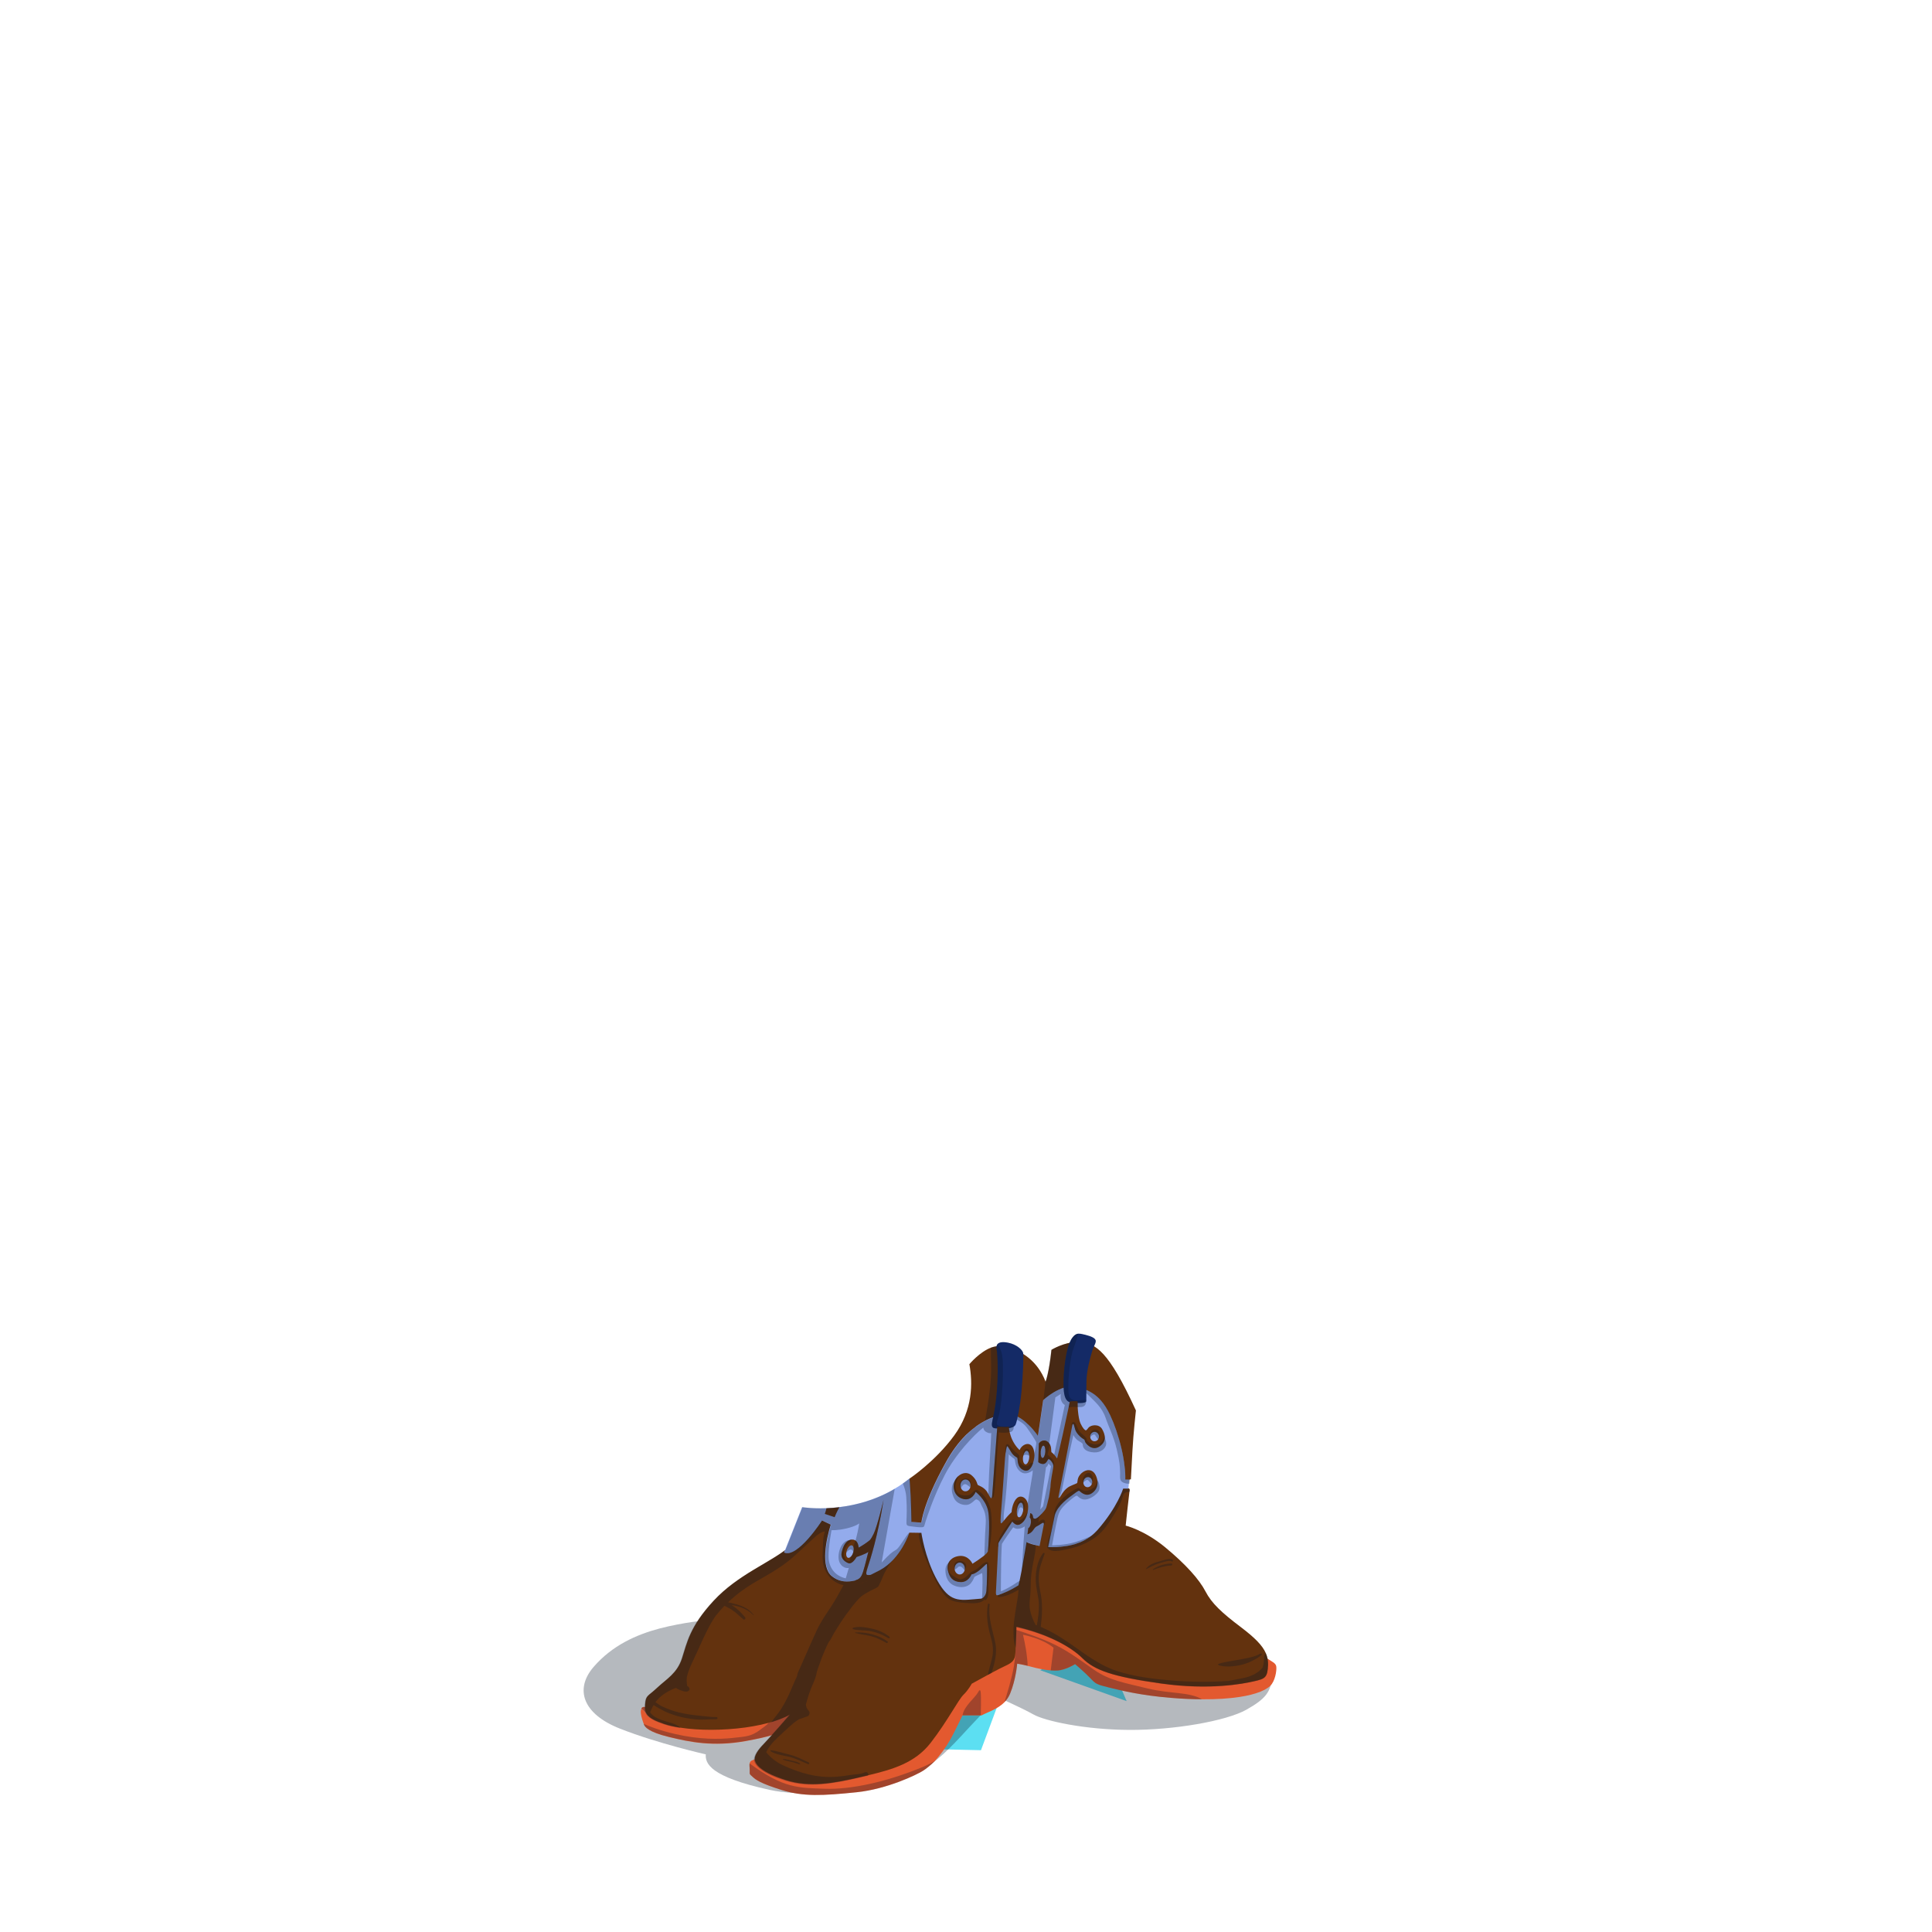 <?xml version="1.0" encoding="utf-8"?>
<!-- Generator: Adobe Illustrator 21.0.2, SVG Export Plug-In . SVG Version: 6.00 Build 0)  -->
<svg version="1.1" id="_x30_1_x5F_Footwear_x5F_Cowboy_x5F_Boots"
	 xmlns="http://www.w3.org/2000/svg" xmlns:xlink="http://www.w3.org/1999/xlink" x="0px" y="0px" viewBox="0 0 2000 2000"
	 enable-background="new 0 0 2000 2000" xml:space="preserve">
<g>
	<g id="Layer_22">
		<polygon fill="#5CDFF2" points="951.2,1810.4 1015.5,1811.8 1037,1754 965.2,1762.9 		"/>
		<polygon fill="#5CDFF2" points="1076.8,1729 1137.8,1694.6 1166.3,1761 		"/>
	</g>
	<path opacity="0.3" fill="#091426" enable-background="new    " d="M1317.2,1737.1c-2.6,14.1-5.7,20.8-26.8,32.7
		c-21.2,11.9-75.1,21.2-121.3,21c-46.2-0.2-87.5-9.3-99.3-16s-36.9-17.8-36.9-17.8s-15.2,15.8-28.3,29.8s-30.3,33.8-45.5,42
		s-101.2,37.5-162.7,24s-66.4-27.3-65.8-36.7c0,0-50.1-11.3-89-26.7c-38.9-15.4-46.6-41.1-27.2-63.7c19.4-22.5,44.5-33.6,68.8-40
		c24.3-6.3,48.2-8.5,48.2-8.5L1317.2,1737.1z"/>
	<g>
		<g>
			<path fill="#E3592F" d="M1316.7,1743.1c-4.1,6.1-16.4,11-33.6,13.6c-10.5,1.6-23.4,2.5-38.7,2.4c-9.8,0-20.6-0.5-32.5-1.5
				c-30.5-2.5-50.2-7.4-63.5-10.6c-13.3-3.3-14-3.7-19.8-9.9c-5.9-6.2-15.6-14.4-15.6-14.4s-9.9,6.3-18.5,6.6
				c-2.2,0.1-4.4,0-6.7-0.1c-6.8-0.5-14.1-2.1-20.4-3.8c-1.3-0.3-2.5-0.7-3.6-0.9c-6.4-1.6-10.8-2.2-10.8-2.2s-1.4,16.6-7.4,31.1
				c-1.5,3.5-3.5,6.4-5.9,8.8c-7.4,7.5-18,10.4-23.6,13.6h-19.7l-8.8,17.8c-4.5,9.1-10,17.7-16.5,25.5l-3.1,3.7
				c-4.9,4.8-9.5,8.4-12.7,10.4c-6.5,4.1-37,18.8-68.3,22.1c-35.8,3.7-55.6,4.6-77.8-2.3s-26.8-10.6-30.2-13.7
				c-3.3-3.1-2.9-2.2-2.9-6.4c0-4-0.5-5.4-0.1-7.4c0-0.1,0.1-0.3,0.1-0.4c0.6-2.3,2.7-3.2,6.7-4.2c1.9-0.5,7-6.7,11.8-13
				c4.7-6.2,9.2-12.7,10.3-14.2c-1,0.9-6.2,3.8-33,8.7c-33.5,6-57.5,1.1-79.3-4.2c-21.8-5.3-24.9-10.6-25.7-12.4
				c-0.1-0.3-0.3-0.6-0.4-1c-1-2.5-2.7-7.5-3.1-11.3c-0.2-2,0-3.7,0.7-4.8c3.7,3,7.9,8.8,7.9,8.8l-0.8-10.6l392.7-87.9l243.8,35.4
				c10.6,6.5,12.2,7.1,13.3,9.9C1321.9,1726.7,1320.9,1737,1316.7,1743.1z"/>
			<path fill="#E3592F" d="M671.9,1777.3c0,0-4.2-5.8-7.9-8.8c0.8-1.4,2.3-1.9,4.3-1.2l2.8-0.6L671.9,1777.3z"/>
			<path opacity="0.3" fill="#E3592F" enable-background="new    " d="M671.9,1777.3c0,0-4.2-5.8-7.9-8.8c0.8-1.4,2.3-1.9,4.3-1.2
				l2.8-0.6L671.9,1777.3z"/>
		</g>
		<path opacity="0.3" fill="#091426" enable-background="new    " d="M1015.5,1765.7c0.1-13.6,0.1-19.6-3.1-13.8
			c-3.1,5.9-14.5,14.1-16,23.8h18.9C1015.4,1772.4,1015.5,1768.9,1015.5,1765.7z"/>
		<path opacity="0.3" fill="#091426" enable-background="new    " d="M1132.6,1728.6c-15.7-10.9-28.5-20.9-46.3-28.7
			S1051,1687,1051,1687s1.5,19.9-1.3,37.2c-2.2,13.3-7.6,30.6-10,37.9c2.4-2.4,4.5-5.3,5.9-8.8c6.1-14.5,7.4-31.1,7.4-31.1
			s4.3,0.6,10.8,2.2c0-2.5-0.2-5.1-0.7-9.2c-1.2-11.2-4.1-22.9-4.1-22.9s19.8,3.6,31.6,13.4l-2.9,23.5c2.3,0.2,4.5,0.2,6.7,0.1
			c8.6-0.4,18.5-6.6,18.5-6.6s9.7,8.2,15.6,14.4c5.9,6.2,6.5,6.6,19.8,9.9s33,8.1,63.5,10.6c11.9,1,22.7,1.4,32.5,1.5
			c-13.3-7.9-32.5-5.4-56.3-11.2C1163.1,1741.8,1148.3,1739.5,1132.6,1728.6z"/>
		<path opacity="0.3" fill="#091426" enable-background="new    " d="M663.9,1768.5c3.7,3,7.9,8.8,7.9,8.8l-0.8-10.6l-2.8,0.6
			C666.3,1766.6,664.8,1767.2,663.9,1768.5z"/>
		<path opacity="0.3" fill="#091426" enable-background="new    " d="M692.5,1798c21.8,5.3,45.8,10.2,79.3,4.2
			c26.9-4.8,32-7.7,33-8.7c0.2-0.2,0.2-0.4,0.2-0.4s0,0.1-0.2,0.4c-1.1,1.5-5.6,8-10.3,14.2l17.1-12.8l9.2-23.9
			c0,0-20.7,3.3-23.2,8.6c-2.5,5.3-2.1,4.7-11,11.3c-8.9,6.6-14,6.7-28.1,8.2s-34.5,1.8-60.2-4.2c-15.5-3.6-26-7.7-32-10.4
			c0.2,0.4,0.3,0.8,0.4,1C667.7,1787.4,670.8,1792.8,692.5,1798z"/>
		<path opacity="0.3" fill="#091426" enable-background="new    " d="M776.1,1832.9c0,4.2-0.5,3.3,2.9,6.4c3.3,3.1,8,6.7,30.2,13.7
			s42.1,6,77.8,2.3c31.4-3.2,61.8-18,68.3-22.1c3.2-2,7.9-5.6,12.7-10.4c-3.9,2.3-8.2,4.5-13.1,6.5c-36.9,15.3-74,23.4-101.2,22.4
			c-26.6-1-42.3,0-77.7-26.2C775.6,1827.5,776.1,1828.9,776.1,1832.9z"/>
	</g>
	<path fill="#63320E" d="M1310.4,1711.4c-3.6-8.3-11.8-16.3-25.6-26.8c-20.3-15.3-30.5-24.9-36.9-37.2s-20.3-28-41.9-45.8
		c-21.7-17.8-40.7-22.3-40.7-22.3s3.2-30.3,3.9-35.1c0-0.2,0-0.3,0.1-0.4c0.6-3.1-0.9-2.9-0.9-2.9l-3-3.6l-0.6-0.7l4.6-5.1l1.3-0.1
		c0,0,0.6-12.4,1.6-29.7c0.9-17.4,3.6-41.6,3.6-41.6c-28.5-62.4-42-69.1-57-70.7c-1.2-0.1-2.4-0.2-3.5-0.2
		c-13.8,0-26.9,8.1-26.9,8.1c-2.6,24.5-6.1,33-6.1,33c-8.6-22.1-25.4-32.1-39.5-35.5c-2.6-0.6-5.2-1-7.6-1.2c-3-0.3-6.1,0.3-9.2,1.4
		c-12,4.4-22.6,17.2-22.6,17.2c3.5,19.4,3.8,47.1-15.7,73.8s-45.8,44.3-45.8,44.3s-14.2,18.4-39.5,32.1c-17.1,9.2-37,10.7-48.2,10.7
		c-1.8,0-3.5,0-4.8-0.1c-2.6-0.1-4-0.3-4-0.3s-10.5,13.3-27,27.3c-1,0.9-2.1,1.8-3.2,2.7c-18.3,15-51.6,27.5-76.4,54.3
		c-24.9,26.8-27.7,43.9-32.8,59.6s-15.9,21.3-25.7,30.5s-11.7,7.5-12.5,17s1.2,14.4,19.9,20.6c4.7,1.6,10.4,2.8,16.8,3.8
		c18.7,2.9,43.2,3,66.9-0.2c11.4-1.6,20.6-3.7,27.7-5.9c12.6-3.8,18.6-7.5,18.6-7.5s-21.5,24.7-27,30.3s-10.6,12.4-9.3,17.3
		s7.6,12.5,32.2,20.3s49.3,3.3,77.6-3.3c2.7-0.6,5.5-1.3,8.1-1.9c25.1-6,48-12.8,64-33.4c17.7-22.9,28.4-44.2,33.8-49.6
		c5.5-5.4,8.7-11.6,8.7-11.6s8.2-4.5,16.8-9.2c1.3-0.7,2.6-1.4,3.9-2.1c5.6-3,10.8-5.7,13.5-6.9c7.2-3.3,9.4-5.4,10.5-9.8
		c0.4-1.5,0.7-5.4,0.9-10.1c0.5-9.2,0.7-20.9,0.7-20.9c31.2,7.2,55.7,20,68.3,32.5s31,19.1,81.4,26.2s84.9,0.3,96.3-2.3
		c11.4-2.6,14-3.7,14.5-17.1C1312.8,1719.2,1312.1,1715.3,1310.4,1711.4z"/>
	<path opacity="0.3" fill="#091426" enable-background="new    " d="M895,1834.8c-4.9,2.2-9.8,1.8-14.9,2.7
		c-4.7,0.8-9.5,1.4-14.3,1.8c-9.8,0.7-19.5-0.2-29-2.5c-9.1-2.2-18.2-5.6-26.7-9.6c-7-3.4-12.1-7.6-16.9-13.2
		c0.6-1.5,1.4-2.9,2.3-4.3c2.8-4.4,6.6-8.2,10.4-11.8c4-3.8,8.1-7.6,12.3-11.3c2.2-2,4.4-3.9,6.8-5.5c0.9-0.6,1.8-1,2.6-1.5
		c2.4-0.8,4.9-1.5,7.2-2.5c2.8-0.2,4.5-4.3,2.2-6.4c-1.9-1.8-2.6-4-2.7-6.4c1.3-4.8,2.7-9.6,4.5-14.4c2.3-6.2,5.8-12.3,6.7-18.9
		c0.6-1.7,1.2-3.5,1.7-5.2c0.6-1.5,1.2-3.1,1.7-4.6c0.5-1.4,1-2.9,1.5-4.3c2.2-5.7,4.6-11.3,7.3-16.7c2.5-2.9,4.2-7.2,5.9-10
		c3.8-6.3,7.8-12.5,12.1-18.5c4.1-5.6,8.4-11.4,13.1-16.5c4.3-4.6,10.5-7.5,16.2-10.4c0.1,0,0.3,0,0.4-0.1c0.7-0.3,1.4-0.7,2-1.1
		c0.1-0.1,0.2-0.1,0.3-0.2c1.5-0.8,2.3-2,2.6-3.3c2.1-3.5,3.5-8.1,5.1-11.2c1.7-3.2,3.4-6.4,5.3-9.4c1.9-2.9,3.7-4.3,2.7-7.8
		c-0.3-1-1.3-1.9-2.4-1.9c-3.4,0.3-4.1,1.5-5.8,4.4c-1.4,2.3-2.7,4.6-4,6.9c-0.4-0.1-0.8-0.1-1.1,0c-3.9,0.5-7,2.6-10.5,4.2
		c-3.3,1.5-6.9,2.3-10.2,3.6c-2.7,1-6,2.2-8.2,4.2c-2.5-0.6-5.3,0-8-0.7c-3-0.9-5.6-2.6-7.8-4.9c-5.1-5.4-5.8-12.4-5.7-19.4
		c0.1-6.6,0-13.2,1.4-19.6c0.2-0.7,0.2-1.3,0.3-2c0.2-0.2,0.4-0.4,0.5-0.7c3.3-0.6,5.2-5.2,1.6-6.8c-1.9-0.8-3.7-1.3-5.5-1.5
		c-1.2-1.4-2.5-2.6-3.8-4c-0.1-0.1-0.2-0.2-0.3-0.2c-1.8,0-3.5,0-4.8-0.1c-0.7,0.5-1.3,1.2-1.5,2.1c-0.1,0.1-0.3,0.4-0.6,0.8
		c-0.5,0.5-0.9,1.1-1.5,1.6c-1,1-2.1,2-3.3,2.8c-1.2,0.9-1.8,2.1-1.8,3.3c-5.2,3.9-9.8,9-14.1,13c-2.3,2.1-4.7,4.3-7,6.5
		c0.3-1.1-0.3-2.4-1.3-3c-1,0.9-2.1,1.8-3.2,2.7c-18.3,15-51.6,27.5-76.4,54.3c-24.9,26.8-27.7,43.9-32.8,59.6s-15.9,21.3-25.7,30.5
		s-11.7,7.5-12.5,17s1.2,14.4,19.9,20.6c4.7,1.6,10.4,2.8,16.8,3.8c0-0.3-0.1-0.6-0.4-0.9c-4.7-3.9-12.3-5.1-18-7.1
		c-3.3-1.2-6.5-2.4-9.3-4.6c-1.3-1-2.4-2.3-3.4-3.5c0.3-0.7,0.6-1.5,0.9-2.2c0.8-1.9,1.7-3.7,2.7-5.4c2.5,1.7,5.4,3.2,7.7,4.5
		c5.3,3,11,5.1,16.8,6.8c6,1.8,12.2,2.8,18.4,3.4c7.6,0.8,14.7-0.1,22.2-0.1c1.4,0,1.4-2.2,0-2.2c-6.2,0.1-12.4-1-18.6-1.5
		c-6.8-0.7-13.5-1.7-20.2-3.3c-5.9-1.4-11.6-3.5-17-6c-2.6-1.2-5-3-7.4-4.6c0.7-1,1.5-1.9,2.3-2.8c5.2-5.6,11.8-9.3,18.9-12
		c1,0.7,2.1,1.4,3.4,1.9c2.7,1,7.2,3.1,9.7,1.2c0.7-0.5,1.3-1.5,1-2.4c-0.4-1.3-1.4-2.2-2.5-2.8c-0.4-3.7-0.9-7,0.2-11
		c1.1-4.3,2.9-8.6,4.8-12.6c4-8.3,7.7-16.8,11.6-25.2c3.6-7.8,7.5-15.6,12.3-22.8c3.1-3.9,6.3-7.7,9.8-11.3c2.3,1.3,4.8,2.4,6.9,3.7
		c4.6,2.9,8.3,6.7,12.4,10.2c1.4,1.2,3.2-0.6,2-2c-3.4-4.2-7.2-8.1-11.7-11.1c-0.7-0.5-1.5-1-2.2-1.5c2,0.3,3.9,0.6,5.7,1.1
		c6.2,1.6,12.3,4.6,16.8,9.3c0.1,0.2,0.4-0.1,0.3-0.2c-3.6-4.7-7.9-7.5-13.4-9.6c-3.5-1.3-7.1-2.2-10.8-3c-0.8-0.1-1.6-0.3-2.3-0.5
		c9.5-9.1,20.2-16.6,31.8-23.1c12.7-7.2,25-14.4,36-24.1c5.8-5.1,11.3-10.4,17-15.6c4-3.7,9.4-9.6,15.3-10.7c-0.2,1.9-1,3.7-1.3,5.9
		c-0.5,3.3-0.5,6.8-0.6,10.1c-0.2,6.9-1,14.1,1.1,20.8c1.8,5.6,5.1,10.7,9.7,14.2c2.4,1.8,5.1,3.2,8,4.1c0.8,0.2,1.6,0.4,2.5,0.6
		c-4.1,7.6-8.2,15.1-12.9,22.3c-5.3,8-10.7,15.7-14.8,24.5c-4,8.5-7.7,17.2-11.5,25.8c-2,4.4-3.9,8.9-5.9,13.3
		c-1.2,2.7-2.8,5.5-3,8.4c-0.2,0.5-0.5,1-0.7,1.5c-2.7,5.6-4.9,11.4-7.5,17c-2.5,5.4-5.2,10.6-8.4,15.6c-3.1,4.8-6.9,9-10.1,13.6
		c12.6-3.8,18.6-7.5,18.6-7.5s-21.5,24.7-27,30.3s-10.6,12.4-9.3,17.3s7.6,12.5,32.2,20.3s49.3,3.3,77.6-3.3
		c2.7-0.6,5.5-1.3,8.1-1.9C899.5,1835.8,897.7,1833.7,895,1834.8z"/>
	<path opacity="0.3" fill="#091426" enable-background="new    " d="M1120.5,1716.7c12.6,12.5,31,19.1,81.4,26.2s84.9,0.3,96.3-2.3
		c11.4-2.6,14-3.7,14.5-17.1c0.1-4.3-0.6-8.2-2.3-12c-1,0.8-1.7,2-1.8,3.7c-0.1,3.6-0.4,7.4-1.5,11c-4.7,6-12.8,9.5-19.9,10.9
		c-5.1,1-10.3,1.9-15.4,3c-19.3,1.3-38.7,1.1-57.9-0.4c-19.4-1.6-39.5-3.9-58-10c-17.1-5.6-31.5-16.6-46.1-26.8
		c-8.1-5.6-16.3-11.1-25.1-15.4c-2.3-1.1-4.8-2.3-7.3-3.4c1.5-12.5,2.2-24.6-0.6-37c-1.5-6.9-2-13.8-0.9-20.8
		c1-6.3,3.6-11.9,5.5-17.9c0.2-0.8-0.9-1.5-1.4-0.8c-7.1,8.9-8.7,22.8-7.4,33.7c0.8,6.8,2.8,13.3,2.9,20.3c0.1,7.1-1,14-2.2,21
		c-0.4-0.1-0.8-0.3-1.2-0.4c-2.6-4.9-4.7-10-5.8-15.4c-1-5.1-0.3-10.1,0.2-15.2s0.4-10.2,0.6-15.3c0.4-10,2.8-19.6,4.5-29.4
		c0.7-4.3,0.4-8.6,0.9-12.9c0.4-4,1.8-6.9,0.7-10.9c-0.7-2.8-5.5-3.2-6,0c-0.1,0.8-0.4,1.5-0.8,2.2c-0.8,0.1-1.5,0.6-1.9,1.6
		c-4.5,10.6-5.9,22.7-7.9,33.9c-1,5.9-1.4,11.7-1.7,17.6c-0.4,0-0.8,0.2-1.3,0.4c-4.7,2.7-9.1,5.3-14.1,7.1c-0.4-0.1-0.8-0.1-1.3,0
		c-0.8,0.2-1.6,0.4-2.3,0.7c-0.2-0.1-0.4-0.1-0.6-0.1c-2.4,0-3.7,1.5-3.9,3.8c-0.1,0.9,0.5,1.8,1.3,2.3c0.2,0.1,0.4,0.2,0.5,0.3
		c0.6,0.4,1.3,0.4,1.8,0.2c0.4,0.1,0.9,0.1,1.4,0c6.6-1.2,12.3-4.1,18-7.3c-0.2,2.7-0.5,5.4-0.9,8.1c-1.5,10.7-4,21.4-4.3,32.2
		c-0.1,4.4-0.3,13.6,2.3,19.4c0.5-9.2,0.7-20.9,0.7-20.9C1083.4,1691.5,1107.9,1704.2,1120.5,1716.7z"/>
	<path opacity="0.3" fill="#091426" enable-background="new    " d="M903.2,1686.1c-6.2-1.4-13.8-2.8-20-1.1c-0.8,0.2-0.8,1.4,0,1.6
		c6,1.4,12.4,0.8,18.4,2c6.6,1.4,12.4,3.8,18.1,7.3c0.9,0.5,1.9-0.8,1.1-1.5C915.9,1690.3,909.6,1687.5,903.2,1686.1z"/>
	<path opacity="0.3" fill="#091426" enable-background="new    " d="M885.4,1689.9c-0.3,0-0.4,0.4-0.1,0.5c5.3,1.5,10.9,2,16.2,3.3
		c5.9,1.5,10.9,4.1,16.2,7.1c0.9,0.5,2-0.8,1.1-1.5C910.3,1692.6,896.2,1689.2,885.4,1689.9z"/>
	<path opacity="0.3" fill="#091426" enable-background="new    " d="M837.3,1824.5c-6.4-2.9-12.9-6.4-19.8-8.1
		c-6.3-1.5-13-3.8-19.4-4.6c-0.6-0.1-0.7,0.8-0.3,1.1c5.3,3.4,12.2,4.2,18.2,5.5c7,1.5,13.8,5.1,20.5,7.8
		C837.6,1826.6,838.3,1825,837.3,1824.5z"/>
	<path opacity="0.3" fill="#091426" enable-background="new    " d="M821,1823c-3.3-0.8-6.8-1.9-10.2-2.1c-0.4,0-0.4,0.6-0.1,0.7
		c3.2,1.3,6.7,1.8,10,2.6c2.5,0.6,4.9,1.9,7.5,2.2c0.2,0,0.3-0.2,0.2-0.4C826.6,1824,823.5,1823.6,821,1823z"/>
	<path opacity="0.3" fill="#091426" enable-background="new    " d="M1030.4,1701c-2.8-13.4-7.6-26.1-5.9-40
		c0.1-1.1-1.7-1.3-1.9-0.3c-2,12.1,0,23.2,3.3,34.9c2,7.1,2.8,13.3,1.1,20.5c-1.3,5.9-3.2,11.8-4.4,17.8c1.3-0.7,2.6-1.4,3.9-2.1
		C1029.6,1722,1032.5,1711,1030.4,1701z"/>
	<path opacity="0.3" fill="#091426" enable-background="new    " d="M1012.9,1649.4c0.7,1.3-10.3,1.3-11.6,1.2
		c-4.2-0.3-9.8-0.3-13.6-2.4c-3.3-1.7-5.3-5.7-7.2-8.8c-2.1-3.6-4-7.3-5.8-11c-3.7-7.6-7.4-15.3-10.4-23.2
		c-1.4-3.8-2.7-7.8-3.6-11.8c-0.8-3.6-0.7-7.8-2.9-10.8c-1.3-1.8-4-2.1-5.2,0c-2.6,4.5-0.8,10.9,0.4,15.6c1.5,5.8,3.6,11.4,6,16.9
		c4.8,11.2,9.6,23,16.5,33c2.7,3.9,5.8,7.2,10.3,8.9c5.6,2,12.6,2.4,18.5,2.6c4.8,0.2,10.7,0.2,14.5-3.3c3.3-3,4-7.6,1.8-11.5
		C1017.8,1639.9,1010.1,1644.4,1012.9,1649.4z"/>
	<path opacity="0.3" fill="#091426" enable-background="new    " d="M1155.6,1547.8c-3.2,9.9-9.6,19.5-15.6,27.9
		s-14.3,14.4-23.9,18.1c-4.6,1.8-9.5,3-14.4,4c-2.3,0.4-12.1,3.2-14,1.1c-1.1-1.2-3.7-0.3-3.5,1.4c1.1,8.8,15.9,4.3,21.5,3.2
		c10.2-2.1,20-6,28.4-12.2c8.8-6.5,14.4-15.7,20-24.8c2.8-4.6,5.4-9.3,7.3-14.3c1.2-3.2,1.1-6.7,4.9-7.5c1-0.2,1.9-0.2,2.9-0.2
		c0-0.2,0-0.3,0.1-0.4c0.6-3.1-0.9-2.9-0.9-2.9l-3-3.6c-1.3,0.1-2.6,0.3-3.8,0.8C1157.4,1540,1156.8,1544,1155.6,1547.8z"/>
	<path opacity="0.3" fill="#091426" enable-background="new    " d="M1186.7,1624.3c4.1-2.1,7.8-4.3,12.3-5.6
		c1.9-0.6,12.2-4.1,13.6-2.5c0.9,0.9,2.3-0.5,1.4-1.4c-2.4-2.5-10.7,0.7-13.3,1.4c-5.2,1.3-11.1,3.2-14.4,7.8
		C1186.1,1624.2,1186.5,1624.4,1186.7,1624.3z"/>
	<path opacity="0.3" fill="#091426" enable-background="new    " d="M1212.5,1618.5c-6.9,0.3-13.3,2.1-19,6
		c-0.3,0.2-0.1,0.9,0.3,0.7c6-2.5,12.3-4.3,18.7-4.6C1213.9,1620.6,1213.9,1618.4,1212.5,1618.5z"/>
	<path opacity="0.3" fill="#091426" enable-background="new    " d="M1026,1414.2c0.4,13.6-2.1,34.8-6.9,60l20-2.9l3.4-76.4
		c-2.6-0.6-5.2-1-7.6-1.2c-3-0.3-6.1,0.3-9.2,1.4C1025.8,1399.8,1025.8,1406.7,1026,1414.2z"/>
	<path opacity="0.3" fill="#091426" enable-background="new    " d="M1108.8,1442.8l6.4-53.4c-13.8,0-26.9,8.1-26.9,8.1
		c-2.6,24.5-6.1,33-6.1,33s-0.2,3.9-2.1,19L1108.8,1442.8z"/>
	<g>
		<path fill="#93ABEC" d="M1051.1,1465.4c-0.8-0.3-1.5-0.5-2.3-0.7C1049.6,1464.9,1050.4,1465.1,1051.1,1465.4z"/>
		<path fill="#93ABEC" d="M1075.4,1600.3c-1.4-0.3-2.8-0.6-4.1-0.9C1072.6,1599.7,1074,1600,1075.4,1600.3z"/>
		<path opacity="0.3" fill="#93ABEC" enable-background="new    " d="M1055.6,1637c-0.2,0.7-0.3,1.4-0.5,2.1
			C1055.3,1638.4,1055.5,1637.7,1055.6,1637z"/>
		<path opacity="0.3" fill="#93ABEC" enable-background="new    " d="M1009.1,1477.8c0.1-0.1,0.2-0.2,0.3-0.2
			c-0.4,0.3-0.8,0.6-1.3,1C1008.5,1478.3,1008.8,1478.1,1009.1,1477.8z"/>
		<path opacity="0.3" fill="#93ABEC" enable-background="new    " d="M1023.1,1469.4c-1.3,0.6-2.6,1.2-3.9,2
			C1020.5,1470.6,1021.8,1470,1023.1,1469.4z"/>
		<path fill="#93ABEC" d="M1164.9,1531.6c0.1-4.2-0.1-8.7-0.7-13.4c-1.3-12.2-4.6-25.6-8.7-37.6c-1.9-5.6-4-10.8-6.2-15.5
			c-3-6.4-6.2-11.4-9.7-15.4c-0.5-0.6-1.1-1.2-1.7-1.8c-4.8-4.9-10.2-8.1-16.8-10.3c-2.2-0.8-4.5-1.4-6.9-1.9
			c-16.1-3.6-34.3,13.8-34.3,13.8l-5.4,36.9c-0.1-0.1-0.8-1.1-2-2.7c-0.1-0.1-0.2-0.2-0.3-0.4c-1.6-2.1-4-5-7-7.9
			c-1.1-1.1-2.4-2.3-3.7-3.4c-3.2-2.8-6.9-5.2-10.7-6.7c-0.8-0.3-1.5-0.5-2.3-0.7c-1.4-0.3-2.8-0.5-4.2-0.5
			c-2.5,0.1-5.3,0.3-8.4,0.9c-1.7,0.3-3.5,0.8-5.3,1.3c-0.5,0.2-1,0.3-1.6,0.5c-0.8,0.3-1.6,0.6-2.5,0.9c-0.8,0.3-1.7,0.7-2.5,1
			c-0.4,0.2-0.8,0.4-1.3,0.6c-1.3,0.6-2.6,1.2-3.9,2c-1.8,1-3.6,2-5.4,3.2l0,0c-0.9,0.6-1.8,1.2-2.6,1.8c-0.1,0.1-0.2,0.2-0.4,0.3
			c-0.1,0.1-0.1,0.1-0.2,0.2c-0.3,0.2-0.6,0.5-0.9,0.7l-0.1,0.1c-0.4,0.3-0.8,0.6-1.3,1c-0.6,0.5-1.2,1-1.9,1.5
			c-0.6,0.5-1.3,1.1-1.9,1.6c-0.6,0.6-1.2,1.1-1.9,1.7c-0.3,0.3-0.6,0.6-1,0.9c-0.3,0.3-0.6,0.6-1,0.9c-0.3,0.3-0.6,0.6-0.9,0.9
			c-7,7.1-14,16.3-20.6,28.4c-23.3,42-24.9,61.7-24.9,61.7l-10.3-0.7c-0.1-9-0.4-17.5-0.7-24.6s-0.7-12.8-1-16.4
			c-0.2-2.6-0.3-4-0.3-4.1c-2.3,1.9-4.6,3.6-7,5.3c-0.1,0.1-0.1,0.1-0.2,0.2c-2.8,2-5.6,3.8-8.5,5.4c-19.8,11.7-40.2,16.8-57.1,18.9
			c-4.8,0.6-9.4,0.9-13.5,1.1c-15,0.6-24.9-1.1-24.9-1.1l-18.6,46.9c13.8,6.6,39.3-33.1,39.3-33.1l9,4.3
			c-4.6,14.8-10.9,43.9,1.3,53.5c12.3,9.7,27.3,5.5,49.4-6.3c22.1-11.8,30.7-38.9,30.7-38.9l12.4,0.2c1.4,8.9,6.4,33.3,18.8,53.2
			c12.4,19.9,22.5,16.5,43.1,14.9c0.1,0,0.2,0,0.3,0c20.5-1.6,38.4-13.9,38.4-13.9c0.1-0.6,0.3-1.2,0.4-1.9c0.2-0.7,0.3-1.4,0.5-2.1
			c0-0.2,0.1-0.5,0.2-0.7c0.6-2.7,1.2-5.8,1.8-9c0.2-1.2,0.5-2.5,0.7-3.8c2.4-13.2,4.7-27.2,4.7-27.2c1.3,0.7,2.9,1.4,4.8,2
			c0.7,0.2,1.5,0.5,2.4,0.7c0.4,0.1,0.8,0.2,1.3,0.3c1.3,0.3,2.7,0.6,4.1,0.9c2.4,0.4,5,0.8,7.7,1.1c2.8,0.2,5.8,0.4,8.9,0.3
			c0.8,0,1.6,0,2.4-0.1c0.4,0,0.8,0,1.2-0.1c0.8-0.1,1.7-0.1,2.5-0.2s1.7-0.2,2.5-0.3c0.8-0.1,1.7-0.2,2.5-0.3
			c0.8-0.1,1.7-0.3,2.5-0.4c0.8-0.2,1.7-0.3,2.5-0.5s1.7-0.4,2.5-0.6c0.7-0.2,1.5-0.4,2.2-0.6c0.2-0.1,0.4-0.1,0.6-0.2
			c1.1-0.4,2.3-0.8,3.4-1.2c0.5-0.2,1.1-0.4,1.6-0.6c0.4-0.2,0.7-0.3,1.1-0.5c0.7-0.3,1.5-0.7,2.2-1c0.4-0.2,0.7-0.4,1.1-0.6
			c2.3-1.2,4.6-2.6,6.7-4.3l0,0l0,0c2.4-1.8,4.6-3.9,6.7-6.2c20.8-23.8,26.6-42.9,26.6-42.9h5.4l0.5-5l0.4-4.4L1164.9,1531.6
			L1164.9,1531.6z"/>
		<path fill="#63320E" d="M864,1570.6c0,0,2.5-6.3,5-10.3c-4.8,0.6-9.4,0.9-13.5,1.1c-0.6,3-1.7,5.8-1.7,5.8L864,1570.6z"/>
		<g>
			<path fill="none" d="M860.8,1583.9c0,0-3.3,17.2-3.1,27.7s6.2,19.6,17.8,22.2l3.2-10.8c0,0-5.9,1.4-9.4-5.3
				c-3.5-6.7,0.4-23.3,10.5-23.6c10.1-0.3-1.6,3.7-3.9,8.1c-2.4,4.5-3.3,10.7,0.9,12.2c4.1,1.5,5.9-4.8,6.3-7.2s-1.8-3.7-3.3-3.1
				s-2.9,1.8-3.9,3.5s-0.8-6.3,6.5-9c0,0,1.8,2,4-6.8s3.1-14.9,3.1-14.9s-3.2,2.9-13.1,5.2C866.6,1584.5,860.8,1583.9,860.8,1583.9z
				"/>
			<path fill="none" d="M1069.2,1522.1c-0.1,1.4-0.3,2.6-0.4,3.4c-0.7,4.6-5.5,32.5-5.8,36.6c-0.2,4.2-5,11.7-8.3,12.1
				c-3.3,0.3-1.7-5.6-0.3-10.7c1.4-5.1,3.6-3.1,5.2-0.5s1.4-8.7-0.5-9.9c-1.9-1.2-4.9-3.1-8.2,6.8c-3.3,9.9-7.9,15.9-10.3,17
				c-2.4,1-1.9-9-0.7-17.2c1.2-8.2,3-31.2,3.6-41.7c0.6-10.4,0.6-12.5,0.6-12.5s2.1,2,4,3.4c1.8,1.4,2.2,0.6,2.7,4.3
				c0.4,3.7,2.3,9.1,7.3,11.4C1061.9,1526.3,1066.6,1524.5,1069.2,1522.1z"/>
			<path opacity="0.3" fill="#091426" enable-background="new    " d="M1164.9,1531.6c0.6-20-6.9-48-15.5-66.5s-19-25.9-35-29.5
				c-16.1-3.6-34.3,13.8-34.3,13.8l-5.4,37c0,0-12.5-18.4-25.8-21.7c0.1,1.5,0.7,3.2,2.4,4.2c4.1,2.2,8.5,4.6,11.5,8.7
				s9.5,13.8,9.9,15.5c0.5,1.7-2.4,13.5-2.4,13.5s-0.1,2.1-0.3,5c-0.7-0.8-1.6-0.7-2.9,1.1c-3.5,4.9-6,9.8-8.5,4.8
				s-0.7-10.7,2.2-11.4c2.9-0.7,4.8,1.4,5.8,1.3c0.9-0.1,0.2-7.6-2-8s-3,2.7-7.1,3.5c-4,0.8-9.4-3.8-12.9-9.7
				c-3.5-5.8-4.6-10.6-1.9-10.6s4.6,0.3,6-2.3c1.4-2.7,0.5-5.1,0.5-5.1l-13-10c-15.5,3-37.8,14.4-57.1,49.4
				c-23.3,42-24.9,61.7-24.9,61.7l-10.3-0.7c-0.2-24.6-2.1-45.1-2.1-45.1c-2.4,1.9-4.8,3.7-7.2,5.4c1.4,3,3.2,7.9,3.6,14.4
				c0.8,11.8,0.4,17.7,0.2,23.2s-0.1,5.9,4.3,6.5c4.4,0.6,8.8,1.2,11.7,1c2.8-0.2,2.2-1.2,3.8-6.1s8.4-26.1,19.7-47.8
				c11.2-21.7,30.5-41.9,40-49.3c0,0,0.1,3.2,3.5,4.8c3.4,1.7,4.7,0.8,4.7,0.8s-0.4,12.1-1.5,29.3c-1.1,17.2-1.5,36.3-1.5,36.3
				s-8.9-7.1-11.7-9c-4.5-3-4.1,7.5-10.9,6.9c-6.9-0.6-7.1-2.8-6.2-5.2c1-2.5,2.3-4.9,4.5-5.3s5.3,3.8,6.8,3.5s0.7-9.4-2.6-10.3
				s-11.2-0.1-14.6,3.5c-3.4,3.7-4.3,9.3-1.3,16.7c3,7.4,10.9,8.7,14.7,7.9c3.8-0.8,7.1-4.9,8.3-5.4s4.2,1.1,5.4,4.7
				s5.9,8.2,4.9,20.9c-1,12.7-1.2,29.8-1.4,33.7c-0.2,3.9-6.1,6.8-12.2,11.9c-6,5.1-2.7,10.7-11.3,9.6c-8.7-1-9.8-3-9.3-5.6
				s3.7-3,5.1-4.8c1.4-1.8,3.8-1.7,6.2,1.6c1,1.3,1.3,1.7,1.4,1.8c-0.1-0.1-0.4-0.5-0.4-0.5s4.7-7,1.1-9c-3.6-2-10.3-2.2-13.8-1.2
				c-3.5,0.9-6.5,4.2-7,8.6s0.6,13.4,8.3,17.1c7.7,3.6,14.9,1.6,17.9-2.1s3-5.7,3.8-6.6s6-2.8,7.6-3.9c1.2-0.8,0.6,17.2,0.2,26.2
				c20.5-1.6,38.4-13.9,38.4-13.9c0.3-1.4,0.7-2.9,1-4.7c-2.9,1.5-9.4,6.8-19.9,11.3c0,0,0.1-24.3,0.4-35
				c0.4-10.7,0.5-13.4,0.7-14.2c0.2-0.8,11.5-17.2,11.7-17.2c0,0.1,2.1,2,5.8,1.5s6.1-2.4,6.1-2.4s-0.6,7.9-1.4,18.2
				c-0.5,7.1-1.2,20.8-1.6,28.9c2.7-14.1,5.4-31,5.4-31c11,5.9,44.9,10.4,66.7-6.2c-4.5,2-10.6,4.5-16.5,6.3
				c-10.9,3.4-24.3,3.4-24.3,3.4s3.9-21.2,5.6-28.3c1.7-7,3.9-10.2,10.1-15.8s8.9-7.2,9.8-7.3c0.9-0.1,3,3.6,7.7,4
				s11.8-3.9,14.7-8.1c2.9-4.3,0-12-1.7-12.6c-1.6-0.6-0.9,11.3-8.5,10.8s-9.5-2.6-7.9-4.6c1.5-2,5.5-6.8,7.3-5.6
				c1.8,1.2,4.6,6.7,5.6,3s1.4-9-3.3-9.1c-4.7-0.1-8.3,1.9-10.3,6.5s-2.2,4.4-7.8,9.4c-5.6,4.9-10.9,12.3-13.3,11.8
				c-2.3-0.5,1.4-7,2.6-13.1s7.7-38.8,9-44.2c1.3-5.5,2.4-11,2.4-11s1.6,3.3,4.4,5.4s5.2,2.7,5.3,4.3c0.1,1.6,0.4,6.6,8.7,8
				c8.3,1.4,12.9-1.9,14.9-5.8c2.1-3.9-0.9-9.1-1.5-10.5s-0.2,4.9-5.8,7.2c-5.6,2.3-9.3,3.3-10.2-1c-0.9-4.4,5.2-9.9,6.8-7.5
				c1.6,2.4,3.4,6,5.1,4.4s4.3-9.7-2.2-10.2c-6.6-0.5-9,3.2-13,2.9c-4.1-0.2-8.9-8.9-10.8-15.4c-1.9-6.4-0.4-11.1,4.8-10.7
				c5.2,0.4,7.3-3,6.5-7.3s-3.1-10.9,3-4.7c6.1,6.3,13.6,12,17.4,23.1s8.1,18.4,11.5,32.4c3.3,14,3.2,17.3,3.5,22.9
				c0.4,5.5-1.4,9.7,3.4,11.8c2.6,1.1,4.8,1.2,6.3,1.1l0.4-4.4L1164.9,1531.6L1164.9,1531.6z M1068.9,1525.5
				c-0.7,4.6-5.5,32.5-5.8,36.6c-0.2,4.2-5,11.7-8.3,12.1c-3.3,0.3-1.7-5.6-0.3-10.7c1.4-5.1,3.6-3.1,5.2-0.5s1.4-8.7-0.5-9.9
				c-1.9-1.2-4.9-3.1-8.2,6.8c-3.3,9.9-7.9,15.9-10.3,17c-2.4,1-1.9-9-0.7-17.2c1.2-8.2,3-31.2,3.6-41.7c0.6-10.4,0.6-12.5,0.6-12.5
				s2.1,2,4,3.4c1.8,1.4,2.2,0.6,2.7,4.3c0.4,3.7,2.3,9.1,7.3,11.4c3.6,1.6,8.3-0.2,10.9-2.6
				C1069.1,1523.4,1069,1524.6,1068.9,1525.5z"/>
			<path opacity="0.3" fill="#091426" enable-background="new    " d="M931.7,1599.8c-6,8.5-3.5,0.7-19,17.7l13.5-76.2
				c-46.1,27.2-95.5,18.9-95.5,18.9l-18.6,46.9c13.8,6.6,39.3-33.1,39.3-33.1l9,4.3c-4.6,14.8-10.9,43.9,1.3,53.5s27.3,5.5,49.4-6.3
				c22.1-11.8,30.6-38.9,30.6-38.9C939.5,1587.5,937.7,1591.3,931.7,1599.8z M886.4,1591.9c-2.2,8.8-4,6.8-4,6.8
				c-7.3,2.7-7.6,10.7-6.5,9c1-1.7,2.4-2.9,3.9-3.5s3.8,0.8,3.3,3.1s-2.2,8.7-6.3,7.2s-3.2-7.8-0.9-12.2c2.4-4.5,14-8.4,3.9-8.1
				s-14,16.9-10.5,23.6s9.4,5.3,9.4,5.3l-3.2,10.8c-11.6-2.6-17.6-11.7-17.8-22.2s3.1-27.7,3.1-27.7s5.8,0.5,15.6-1.8
				s13.1-5.2,13.1-5.2S888.6,1583.1,886.4,1591.9z"/>
		</g>
	</g>
	<path fill="#93ABEC" d="M1098.1,1443l-5.6,3.6l-7.3,55.4l5.6,6.1l11.5-53.7C1102.3,1454.5,1096.8,1451.9,1098.1,1443z"/>
	<path fill="#93ABEC" d="M1085.3,1514.9c0,0-0.4,2.9-2.5,4l-5.9,43.7l2.9-3.3l8.2-41.4L1085.3,1514.9z"/>
	<g>
		<path fill="#142A66" d="M1057.5,1440c-1.5,16.4-4.3,29.5-6,34.4c-0.3,0.8-0.8,1.5-1.5,2c-3.5,2.7-11.3,2.4-15.7,2.3
			c-5.2-0.1-9.1,0.7-6.9-8.4c2.1-9,5.3-25.9,5.4-50.7c0.1-15.7-0.6-18.9-1.2-23.9c-0.2-1.8,0.1-3.2,1-4.3c1.6-1.9,5-2.6,10.8-1.5
			c9,1.7,15.2,7.5,15.8,10.8C1059.7,1404.1,1059,1423.6,1057.5,1440z"/>
	</g>
	<path opacity="0.3" fill="#091426" enable-background="new    " d="M1032.7,1475.3c-2.4-1.8,0.6-3.8,3-18.7
		c2.3-14.8,3.5-44.2,1.7-53.8c-1.1-5.7-3.2-9.3-4.8-11.3c-0.9,1.1-1.2,2.5-1,4.3c0.5,5,1.2,8.2,1.2,23.9
		c-0.1,24.8-3.3,41.7-5.4,50.7c-2.1,9.1,1.7,8.3,6.9,8.3c4.3,0.1,12.2,0.4,15.7-2.3C1038.5,1477.1,1034.8,1476.9,1032.7,1475.3z"/>
	<g>
		<path fill="#142A66" d="M1130.7,1398.4c-1.9,6.2-5.9,20.1-6,31.9c-0.1,9.4-0.1,15.6-0.2,18.7c0,0.8-0.1,1.4-0.2,1.8
			c-0.4,1.9-9,1.9-14.8,1.2c-5.7-0.7-9-4.7-8.5-23.1c0.5-18.3,3.8-35.5,7.8-42.2c2.6-4.3,4.9-5.8,7.3-6.1c1.3-0.1,2.7,0.1,4.1,0.4
			c4.2,0.9,11.3,2.6,13.4,5.3C1135.8,1389.1,1132.6,1392.2,1130.7,1398.4z"/>
	</g>
	<path opacity="0.3" fill="#091426" enable-background="new    " d="M1106,1439.8c-0.6-13.4,2.1-36.1,5.5-44.6
		c1.9-4.6,3.5-10.2,4.6-14.5c-2.4,0.3-4.7,1.8-7.3,6.1c-4,6.7-7.3,23.8-7.8,42.2c-0.5,18.3,2.8,22.4,8.5,23.1
		c5.8,0.7,14.4,0.6,14.8-1.2c0.1-0.4,0.1-1,0.2-1.8C1112.5,1449.7,1106.5,1451.8,1106,1439.8z"/>
	<g>
		<path fill="none" d="M881.9,1599.8c-1.8-0.6-4.3,1.8-5.4,5.3c-1.2,3.5-0.6,6.9,1.2,7.5c0.8,0.3,1.8-0.1,2.7-0.9
			c1.1-1,2-2.5,2.7-4.4c0.8-2.3,0.8-4.6,0.2-6C883,1600.6,882.6,1600.1,881.9,1599.8z"/>
		<path fill="none" d="M1061.4,1515.8c1.8,0.2,3.5-2.8,3.9-6.7c0.1-0.8,0.1-1.7,0.1-2.4c-0.2-2.7-1.1-4.8-2.5-4.9
			c-1.5-0.2-3,2-3.7,5c-0.1,0.5-0.2,1.1-0.3,1.6C1058.6,1512.4,1059.7,1515.6,1061.4,1515.8z"/>
		<path fill="none" d="M1059.1,1563.6c0.6-4.2-0.3-7.8-2.1-8s-3.7,2.9-4.3,7.1c-0.1,0.6-0.2,1.3-0.2,1.9c-0.1,3.3,0.7,6,2.2,6.2
			c1.6,0.2,3.4-2.5,4.2-6.3C1059,1564.1,1059.1,1563.9,1059.1,1563.6z"/>
		<path fill="none" d="M998.7,1624.9c0.1-0.4,0.1-0.8,0.1-1.2c0-3.4-2.4-6.2-5.3-6.2s-5.3,2.8-5.3,6.2c0,0.1,0,0.1,0,0.2
			c0.1,3.3,2.4,6,5.3,6C996,1629.9,998.2,1627.7,998.7,1624.9z"/>
		<path fill="none" d="M1080.2,1496.4c-1.3-0.1-2.6,2.7-2.9,6.2s0.5,6.5,1.9,6.6c1.3,0.1,2.6-2.7,2.9-6.2
			S1081.5,1496.5,1080.2,1496.4z"/>
		<path fill="none" d="M1004.7,1538.6c0-0.3,0.1-0.6,0.1-0.9c0-3.4-2.4-6.2-5.3-6.2s-5.3,2.8-5.3,6.2c0,0.7,0.1,1.3,0.3,1.9
			c0.7,2.5,2.7,4.3,5,4.3C1002.2,1543.9,1004.3,1541.6,1004.7,1538.6z"/>
		<path fill="none" d="M1137.1,1489.8c0.4-0.8,0.7-1.7,0.7-2.6c0-2.7-2.1-4.9-4.6-4.9s-4.6,2.2-4.6,4.9c0,0.2,0,0.4,0.1,0.6
			c0.3,2.5,2.2,4.4,4.6,4.4C1134.8,1492.1,1136.2,1491.2,1137.1,1489.8z"/>
		<path fill="none" d="M1125.3,1539.5c2.5,0.4,4.9-1.6,5.4-4.5c0-0.3,0.1-0.6,0.1-0.9c0-2.5-1.6-4.7-3.8-5c-2.5-0.4-4.9,1.6-5.4,4.5
			c-0.1,0.6-0.1,1.2,0,1.8C1121.9,1537.5,1123.3,1539.2,1125.3,1539.5z M1125.8,1530.1C1125.6,1529.9,1125.7,1529.7,1125.8,1530.1
			L1125.8,1530.1z"/>
		<path fill="#63320E" d="M1064.3,1561.5c0.7-9.6-5.8-13.8-10-11.7c-4.2,2-6.8,9.7-7.1,15.6c0,0-2.6,2.3-5.3,5.5
			c-2.8,3.2-5.6,7.6-6,5.4s0.3-9.6,1.4-23.6s2.5-36.2,3.1-43.3c0.2-1.7,0.3-3.4,0.5-4.9c0.6-4.6,1.3-7.6,1.8-7.4
			c0.7,0.3,1.2,1.5,4.1,6.2s6,5,6.4,6.2s-0.6,10.1,7.2,12.7c4.4,1.5,7.4-2.8,9-7.7c1.2-3.6,1.7-7.6,1.4-9.8
			c-0.5-5.1-2.2-8.7-5.5-9.7s-8,1.6-9.8,6.1c0,0-4.3-3.5-7.8-11c-1.1-2.4-1.9-5.1-2.5-7.5c-0.5-2.2-0.8-4.2-1-5.7
			c-1.2,0.3-2.5,0.5-3.9,0.4c-2.6-0.1-5.3-0.3-7.9-0.2c-1.2,15.3-4.9,64.7-5.1,68.8c-0.1,2.8-0.4,4.2-0.8,4.8
			c-1.1,1.5-3.2-4.6-5.5-7.5c-3.2-3.9-7.2-5.1-8.5-5.8c-1.3-0.7-0.5-4.8-6.7-10.2c-4.3-3.7-9.8-2.6-13.6,0.7c-1.8,1.5-3.2,3.4-4,5.5
			c-2.5,6.7-0.2,16,8.9,18.3c9.1,2.4,12.9-7.3,12.9-7.3s10.2,7.6,12.8,19.3s0,41.3,0,41.3c0,0.2,0,0.4-0.1,0.7
			c-0.8,2.9-6.8,7.1-16,13.1c0,0-3.8-8.8-13.2-8.1c-4.3,0.4-7.6,2-9.7,4.4c-2.4,2.7-3.4,6.5-2.6,10.4c1.5,7.3,5.1,12,13.2,12.3
			c8.1,0.3,11.3-8,11.3-8s3,0,8.6-4.6c5.6-4.7,7.1-7.3,7.4-5.6c0.3,1.7,0,21.3-0.6,27.5s-5.2,8-5.2,8l4.1,1.7l9,3.6l4.3-9
			c0,0-2.7,1.6-2.3-3.5c0.3-4.7,1.9-37.9,2.3-46c0-0.6,0.1-1.1,0.1-1.4c0.2-4-0.5-2.3,3.9-9.2c4.4-6.9,10.6-16.2,10.6-16.2
			s1.8,2.5,4.3,3.3c0.8,0.3,1.8,0.3,2.7,0c0.2-0.1,0.4-0.1,0.6-0.2c3.7-1.8,7.4-6.1,8.5-14.2
			C1064.2,1563,1064.3,1562.3,1064.3,1561.5z M994.5,1539.6c-0.2-0.6-0.3-1.3-0.3-1.9c0-3.4,2.4-6.2,5.3-6.2s5.3,2.8,5.3,6.2
			c0,0.3,0,0.6-0.1,0.9c-0.4,3-2.6,5.2-5.2,5.2C997.2,1543.9,995.2,1542.1,994.5,1539.6z M988.2,1623.9c0-0.1,0-0.1,0-0.2
			c0-3.4,2.4-6.2,5.3-6.2s5.3,2.8,5.3,6.2c0,0.4,0,0.8-0.1,1.2c-0.5,2.8-2.6,5-5.2,5C990.6,1629.9,988.3,1627.2,988.2,1623.9z
			 M1054.8,1570.7c-1.5-0.2-2.4-2.8-2.2-6.2c0-0.6,0.1-1.2,0.2-1.9c0.6-4.2,2.6-7.3,4.3-7.1s2.7,3.9,2.1,8c0,0.3-0.1,0.6-0.1,0.8
			C1058.2,1568.2,1056.4,1570.9,1054.8,1570.7z M1059,1508.5c0.1-0.6,0.2-1.1,0.3-1.6c0.7-3,2.2-5.2,3.7-5c1.4,0.1,2.4,2.2,2.5,4.9
			c0,0.8,0,1.6-0.1,2.4c-0.4,3.9-2.2,6.9-3.9,6.7C1059.7,1515.6,1058.6,1512.4,1059,1508.5z"/>
		<path fill="#63320E" d="M1125.8,1530.1C1125.7,1529.7,1125.6,1529.9,1125.8,1530.1L1125.8,1530.1z"/>
		<path fill="#63320E" d="M1143.5,1486.1c-0.4-2.3-1.4-4.6-2.6-6.7c-3.2-5.7-11.9-4.5-14.3-1.2s-2.7,2.6-3.8,1.8
			c-1.1-0.8-4-4.8-5.3-9.5c-0.8-2.9-1.6-8.4-1.9-13.8c-0.1-2-0.1-4.1-0.1-6c-0.3,0-0.6-0.1-0.9-0.1l0,0c-2.3-0.2-4.8-0.2-7.1,0.3
			c-0.4,1.8-0.8,3.9-1.3,6.2c-3.2,15.2-8.8,41.1-11.9,52.7c-2.1-3.1-4.1-5.2-5.1-5.9c-1.2-0.9-0.8-0.6-1.1-4.5
			c-0.1-1.5-0.6-3.1-1.4-4.4c-1.2-2.1-3.1-3.7-5.5-3.8c-3.9-0.2-5.8,3.1-5.8,3.1l-0.6,19.2c0,0,1.4,1.8,4.8,2s4.8-4.3,5.6-5
			c0.8-0.8,5,3.5,5.2,6.6c0,0.6,0,1.4-0.2,2.5c-0.6,4.5-2.6,12.8-2.8,20.1l0,0c-0.3,1.8-0.6,3.8-0.9,6c-0.2,1.2-0.4,2.7-0.7,4.3
			c-2.8,11.2-2.2,11.2-5.9,15.3c-0.4,0.5-0.9,1-1.3,1.5c-3.1,3.3-5.8,5.6-7.4,5.4c-1.8-0.2-1.7-0.9-2-2.7c-0.3-1.9-1.6-2.8-2.7-3.1
			l-0.6,4.6c1,0.3,1.5,2.8,1.2,5.6c-0.4,2.9-1.5,5.1-2.6,5.2l-0.9,6.5c0,0,3.5-0.7,6-4.5c2.6-3.8,2.7-3.1,5.6-4.8
			c2.9-1.7,5.5-4.4,5.4-1c-0.1,0.7-0.3,1.3-0.4,2c-2.8,14.5-5.4,27.4-5.4,27.4h8.9c0.3-1.5,0.7-3.1,1-4.6
			c2.3-10.9,4.7-22.6,7.2-34.6l0,0c3.1-10.2,14.6-17.9,19.7-21.7c5-3.8,5.2-3.4,5.8-3.1c0.6,0.3,6.2,6.9,12.8,2.4
			c4.7-3.1,6.4-8,5.8-12.9c-0.2-2.1-0.9-4.1-1.9-6.1c-3.4-6.5-9.9-6-14.6-1.7s-3.9,8.8-4.3,9.8s-3.5,1.6-7.9,3.8
			c-4.4,2.2-7.7,7.1-9,9.5c-1.2,2.4-3,3.5-2.6,1.5l0,0c5.1-25.6,9.9-50.9,13.6-70.3c0.3-1.5,0.6-2.9,0.8-4.4c1.4-2.9,1.9,1.5,3,5
			s5,7.3,7.1,8.8s2.7,1.2,2.9,3.1c0.2,1.9,7.3,10.9,15.1,5.5C1143.2,1494,1144.2,1490,1143.5,1486.1z M1082.1,1503.1
			c-0.3,3.5-1.6,6.3-2.9,6.2c-1.3-0.1-2.2-3.1-1.9-6.6c0.3-3.5,1.6-6.3,2.9-6.2S1082.4,1499.5,1082.1,1503.1z M1121.5,1533.6
			c0.5-2.9,2.9-4.9,5.4-4.5c2.3,0.4,3.8,2.5,3.8,5c0,0.3,0,0.6-0.1,0.9c-0.5,2.9-2.9,4.9-5.4,4.5c-2-0.3-3.4-2-3.7-4.1
			C1121.5,1534.9,1121.4,1534.3,1121.5,1533.6z M1128.6,1487.7c0-0.2-0.1-0.4-0.1-0.6c0-2.7,2.1-4.9,4.6-4.9s4.6,2.2,4.6,4.9
			c0,1-0.3,1.9-0.7,2.6c-0.8,1.4-2.3,2.3-3.9,2.3C1130.8,1492.1,1128.8,1490.2,1128.6,1487.7z"/>
		<path fill="#63320E" d="M914.7,1552.5c0,0-6.7,28.1-10.2,35.1s-3.6,6.4-7,9s-8.6,5.5-8.6,5.5s-0.2-5.3-3.4-7.4
			c-0.9-0.6-2.1-1-3.6-0.9c-0.1,0-0.2,0-0.3,0c-6.4,0.7-8.9,7.3-10.3,13.2c-1.4,5.9,2.9,9.7,7,11.2s8.4-6.4,8.4-6.4
			s10.3-3.3,12.2-5.4c0,0-3.5,14.6-5.4,20.5s-3.6,7.7-8.3,9.2l2.7,4.7l4.1-1.8l1.5-0.7l7.3-3.2l0.2-4.7c-4,0.1-5.7,1-2.9-7.6
			S908.7,1590.8,914.7,1552.5z M883.2,1607.3c-0.6,1.9-1.6,3.5-2.7,4.4c-0.9,0.8-1.9,1.2-2.7,0.9c-1.8-0.6-2.4-3.9-1.2-7.5
			c1.2-3.5,3.6-5.9,5.4-5.3c0.6,0.2,1.1,0.7,1.4,1.5C883.9,1602.7,883.9,1605,883.2,1607.3z"/>
	</g>
	<path opacity="0.3" fill="#091426" enable-background="new    " d="M1066.1,1515.3c-2.6,3.8-6.3,2.8-9-0.3
		c-2.3-2.6-1.7-3.8-1.9-6.8c0-0.5,0.1-0.9-0.1-1.4c-0.8-1.8-3.4-3.2-4.7-4.5c-2.2-2.1-4.1-4.4-6.1-6.7c-0.9-1.1-2.9-0.5-3.1,0.8
		c-0.5,2.8-0.9,5.5-0.1,8.1c0.6-4.6,1.3-7.6,1.8-7.4c0.7,0.3,1.2,1.5,4.1,6.2s6,5,6.4,6.2s-0.6,10.1,7.2,12.7c4.4,1.5,7.4-2.8,9-7.7
		C1068.4,1513.8,1067,1514,1066.1,1515.3z"/>
	<path opacity="0.3" fill="#091426" enable-background="new    " d="M1062.9,1501.8c1.4,0.1,2.4,2.2,2.5,4.9c1-2.6,0.9-7-2.5-7
		c-1.7,0-2.5,1.2-3.1,2.6c-0.3,0.7-0.4,1.3-0.6,2c-0.2,0.8-0.1,1.5-0.1,2.4v0.1C1059.9,1503.8,1061.4,1501.7,1062.9,1501.8z"/>
	<path opacity="0.3" fill="#091426" enable-background="new    " d="M1091.1,1513.7c-0.7-2.7-2.9-4.6-5.1-6.3
		c-0.3-0.5-0.9-1-1.6-1.3c0-0.1,0-0.1,0-0.2c0.9-3.6,1.8-7.2,2.4-10.8c-1.2-2.1-3.1-3.7-5.5-3.8c-3.9-0.2-5.8,3.1-5.8,3.1l-0.6,19.2
		c0,0,1.4,1.8,4.8,2s4.8-4.3,5.6-5c0.8-0.8,5,3.5,5.2,6.6c0,0.6,0,1.4-0.2,2.5C1091.1,1517.6,1091.6,1515.5,1091.1,1513.7z
		 M1082.1,1503.1c-0.3,3.5-1.6,6.3-2.9,6.2c-1.3-0.1-2.2-3.1-1.9-6.6c0.3-3.5,1.6-6.3,2.9-6.2S1082.4,1499.5,1082.1,1503.1z"/>
	<path opacity="0.3" fill="#091426" enable-background="new    " d="M1064.1,1563.7c-1.3,3.5-3.4,7.2-6.4,9c-1.5,1-3.1,1.3-4.9,1.2
		c-0.9-0.1-1.8-0.3-2.7-0.4c-0.8-0.5-1.8-0.5-2.7,0.3c-4.2,3.9-7.5,9.3-10.5,14.2c-2.4,3.9-4.8,8.3-3.9,13c0.1,0.3,0.2,0.5,0.3,0.7
		c0-0.6,0.1-1.1,0.1-1.4c0.2-4-0.5-2.3,3.9-9.2c4.4-6.9,10.6-16.2,10.6-16.2s1.8,2.5,4.3,3.3c0.9,0.1,1.8,0.1,2.7,0
		c0.2-0.1,0.4-0.1,0.6-0.2C1059.2,1576.2,1063,1571.9,1064.1,1563.7z"/>
	<path opacity="0.3" fill="#091426" enable-background="new    " d="M1078.8,1573.2c-1.6,0.5-2.8,1.7-3.9,2.8
		c0.2-1.6,0.5-3.1,0.7-4.7c0.3-0.3,0.5-0.6,0.8-1c0.8-1.2,1.7-2.4,2.4-3.6c-3.1,3.3-5.8,5.6-7.4,5.4c-1.8-0.2-1.7-0.9-2-2.7
		c-0.3-1.9-1.6-2.8-2.7-3.1l-0.6,4.6c1,0.3,1.5,2.8,1.2,5.6c-0.4,2.9-1.5,5.1-2.6,5.2l-0.9,6.5c0,0,3.5-0.7,6-4.5
		c2.6-3.8,2.7-3.1,5.6-4.8c2.9-1.7,5.5-4.4,5.4-1c-0.1,0.7-0.3,1.3-0.4,2c0.7-1.4,1.4-2.9,1.5-4.4
		C1082.1,1574,1080.3,1572.7,1078.8,1573.2z"/>
	<path opacity="0.3" fill="#091426" enable-background="new    " d="M1127.8,1542.5c-2.3,0.7-4.5,0.9-6.9,0.1
		c-1-0.3-1.8-0.8-2.6-0.9c-0.5-1-1.8-1.7-3-1.1c-8.8,4.3-20.5,12.8-23.4,22.7c-0.9,3.1-0.9,6.8-1.4,10c-0.6,3.4-1.4,6.8-2.2,10.2
		c-1.5,5.9-4.5,12.6-4.1,18.7c0,0.4,0.4,0.6,0.7,0.6c2.3-10.9,4.7-22.6,7.2-34.6l0,0c3.1-10.2,14.6-17.9,19.7-21.7
		c5-3.8,5.2-3.4,5.8-3.1c0.6,0.3,6.2,6.9,12.8,2.4c4.7-3.1,6.4-8,5.8-12.9c-0.9,1.6-1.1,3.3-2,4.9
		C1132.6,1540,1130.4,1541.7,1127.8,1542.5z"/>
	<path opacity="0.3" fill="#091426" enable-background="new    " d="M1121.5,1535.4L1121.5,1535.4c-0.1-0.5-0.1-1.1,0-1.8
		c0.5-2.9,2.9-4.9,5.4-4.5c2.3,0.4,3.8,2.5,3.8,5c2-3.8-0.6-11.6-5.8-8.8c-1.9,1-3.3,3.2-3.8,5.2c-0.3,1.1-0.4,2.4-0.1,3.5
		C1121.1,1534.5,1121.3,1535,1121.5,1535.4z"/>
	<path opacity="0.3" fill="#091426" enable-background="new    " d="M1141.2,1491.7c-1.7,2.6-4.5,3.7-7.5,3.5
		c-2.1-0.1-4.4-0.9-6.3-1.9c-1.1-0.6-1.7-1.5-2.4-2.3c0.2-0.5,0.1-1.1-0.2-1.7c-1.7-2.9-5.1-4.8-7.3-7.5c-2.2-2.8-2.6-6.4-4.9-9.1
		c-1.1-1.3-3.3-0.2-3.3,1.4c0,1.7-0.1,3.5-0.1,5.2c0.3-1.5,0.6-2.9,0.8-4.4c1.4-2.9,1.9,1.5,3,5s5,7.3,7.1,8.8s2.7,1.2,2.9,3.1
		c0.2,1.9,7.3,10.9,15.1,5.5c4.9-3.4,5.9-7.4,5.2-11.3l-0.1,0.1C1142.5,1488,1142.4,1490,1141.2,1491.7z"/>
	<path opacity="0.3" fill="#091426" enable-background="new    " d="M1128.5,1487.2c0-2.7,2.1-4.9,4.6-4.9s4.6,2.2,4.6,4.9
		c0,1-0.3,1.9-0.7,2.6c1.7-1.2,2.2-3.7,1.8-5.8c-0.6-2.7-2.3-4.2-5.1-4.1c-2.5,0.1-4.2,1.5-5,3.8c-0.4,1.1-0.5,2.7-0.1,4.1
		C1128.6,1487.5,1128.5,1487.4,1128.5,1487.2z"/>
	<path opacity="0.3" fill="#091426" enable-background="new    " d="M1115.6,1456.7c-0.1-2-0.1-4.1-0.1-6c-0.3,0-0.6-0.1-0.9-0.1
		v0.1v-0.1c-2.3-0.2-4.8-0.2-7.1,0.3c-0.4,1.8-0.8,3.9-1.3,6.2c0,0,0,0,0.1,0C1109,1456.2,1112.6,1456.3,1115.6,1456.7z"/>
	<path opacity="0.3" fill="#091426" enable-background="new    " d="M1028.7,1549c2-12.3,2.3-25,3.1-37.4c0.4-5.9,0.8-11.8,1.1-17.7
		c0.2-3.5,1-7.5,0.7-11.1c3.7,0.5,8,0.7,11.6-0.4c-0.5-2.2-0.8-4.2-1-5.7c-1.2,0.3-2.5,0.5-3.9,0.4c-2.6-0.1-5.3-0.3-7.9-0.2
		c-1.2,15.3-4.9,64.7-5.1,68.8c-0.1,2.8-0.4,4.2-0.8,4.8C1027.6,1550.6,1028.6,1550.2,1028.7,1549z"/>
	<path opacity="0.3" fill="#091426" enable-background="new    " d="M1002.6,1531.3c-1.7-1.1-3.8-1.2-5.6-0.2
		c-2.8,1.5-5.2,6.1-2.5,8.5c-0.2-0.6-0.3-1.3-0.3-1.9c0-3.4,2.4-6.2,5.3-6.2s5.3,2.8,5.3,6.2c0,0.3,0,0.6-0.1,0.9
		c0.4-0.5,0.7-1.1,0.7-1.8C1005.2,1534.7,1004.5,1532.5,1002.6,1531.3z"/>
	<path opacity="0.3" fill="#091426" enable-background="new    " d="M1023.9,1604.3c2.5-12.2,3.4-25.8,2.1-38.1
		c-0.9-8.7-5.5-18-13-23c-0.3-0.3-0.7-0.6-1.1-0.7l0,0c-0.4-0.2-0.7-0.3-1.1-0.2c-0.4,0-0.7,0.1-1.1,0.2c-3.1,1.4-3.9,4.9-7.6,5.4
		c-3.5,0.5-8,0.1-10.6-2.4c-3.3-3.4-2.6-8.5-1.2-12.6c0.7-2,1.8-3.4,1.9-5c-1.8,1.5-3.2,3.4-4,5.5c-2.5,6.7-0.2,16,8.9,18.3
		c9.1,2.4,12.9-7.3,12.9-7.3s10.2,7.6,12.8,19.3s0,41.3,0,41.3c0,0.2,0,0.4-0.1,0.7C1023.3,1605.3,1023.7,1604.9,1023.9,1604.3z"/>
	<path opacity="0.3" fill="#091426" enable-background="new    " d="M1052.7,1562.6c0.6-4.2,2.6-7.3,4.3-7.1s2.7,3.9,2.1,8
		c0,0.3-0.1,0.6-0.1,0.8c0.2-0.2,0.4-0.4,0.5-0.6c1.1-2.1,1.6-4.9,0.9-7.3c-0.6-2.1-2.9-4-5.1-2.8c-1.9,1-2.5,4.3-2.8,6.2
		c-0.2,1.7-0.2,3.1,0.1,4.5C1052.6,1563.9,1052.7,1563.3,1052.7,1562.6z"/>
	<path opacity="0.3" fill="#091426" enable-background="new    " d="M1023.1,1643.6c-0.3-8.5,1.8-16.9,0-25.3
		c-0.2-1.1-1.7-1.7-2.6-1.1c-0.1,0.1-0.2,0.1-0.2,0.2c-0.3,0-0.6,0.1-0.8,0.2c-2.3,1.2-4.1,2.9-6,4.7c-2.2,2.1-4.4,3.3-7.1,4.5
		c-0.2,0.1-0.3,0.2-0.5,0.3c-0.6,0.1-1.1,0.5-1.5,1.1c-3.1,2.7-5.6,6.3-10.1,6.7c-0.1,0-0.3,0-0.5,0c-2.4-0.6-4.7-1.9-6.6-3.2
		c-3.9-2.5-6-5.4-5.2-10.3c0.4-2.3,1.5-4.3,1.9-6.5c-2.4,2.7-3.4,6.5-2.6,10.4c1.5,7.3,5.1,12,13.2,12.3c8.1,0.3,11.3-8,11.3-8
		s3,0,8.6-4.6c5.6-4.7,7.1-7.3,7.4-5.6c0.3,1.7,0,21.3-0.6,27.5s-5.2,8-5.2,8l4.1,1.7C1023.7,1654.2,1023.3,1647.4,1023.1,1643.6z"
		/>
	<path opacity="0.3" fill="#091426" enable-background="new    " d="M1000.1,1620.3c-0.6-2.9-3.4-4.3-6.1-4.4
		c-2.6-0.2-5.4,1.2-6.2,3.9c-0.4,1.2-0.2,2.8,0.4,4.2c0-0.1,0-0.1,0-0.2c0-3.4,2.4-6.2,5.3-6.2s5.3,2.8,5.3,6.2c0,0.4,0,0.8-0.1,1.2
		C999.8,1623.7,1000.5,1622,1000.1,1620.3z"/>
	<path opacity="0.3" fill="#091426" enable-background="new    " d="M901.1,1630.5c-4,0.1-5.7,1-2.9-7.6s10.4-32.1,16.5-70.4
		c0,0-6.7,28.1-10.2,35.1s-3.6,6.4-7,9s-8.6,5.5-8.6,5.5s-0.2-5.3-3.4-7.4c-0.7,2.2-1.4,4.4-2.1,6.6c0.6,1.4,0.6,3.7-0.2,6
		c-0.6,1.9-1.6,3.5-2.7,4.4c-0.3,1.4-0.5,2.8-0.7,4.2c-0.4,0.1-0.8,0.1-1.1,0.1c-2.9-0.2-3.9-2.2-4.6-4.5c-1-3.4,0.1-7.4,1.9-10.5
		c1.2-2.1,4.6-4.5,5.6-7.2c-6.4,0.7-8.9,7.3-10.3,13.2c-1.4,5.9,2.9,9.7,7,11.2s8.4-6.4,8.4-6.4s10.3-3.3,12.2-5.4
		c0,0-3.5,14.6-5.4,20.5s-3.6,7.7-8.3,9.2l2.7,4.7l4.1-1.8v-0.1c0.4-0.2,0.9-0.5,1.4-0.7l0.1,0.1l7.3-3.2L901.1,1630.5z"/>
	<path opacity="0.3" fill="#091426" enable-background="new    " d="M1306,1711.9c-3.5-0.6-0.4,2.1-19.7,5.5s-31.6,5.1-22.2,7.1
		s23.5-0.7,31.7-4.9C1304.1,1715.4,1307.8,1712.2,1306,1711.9z"/>
</g>
</svg>
